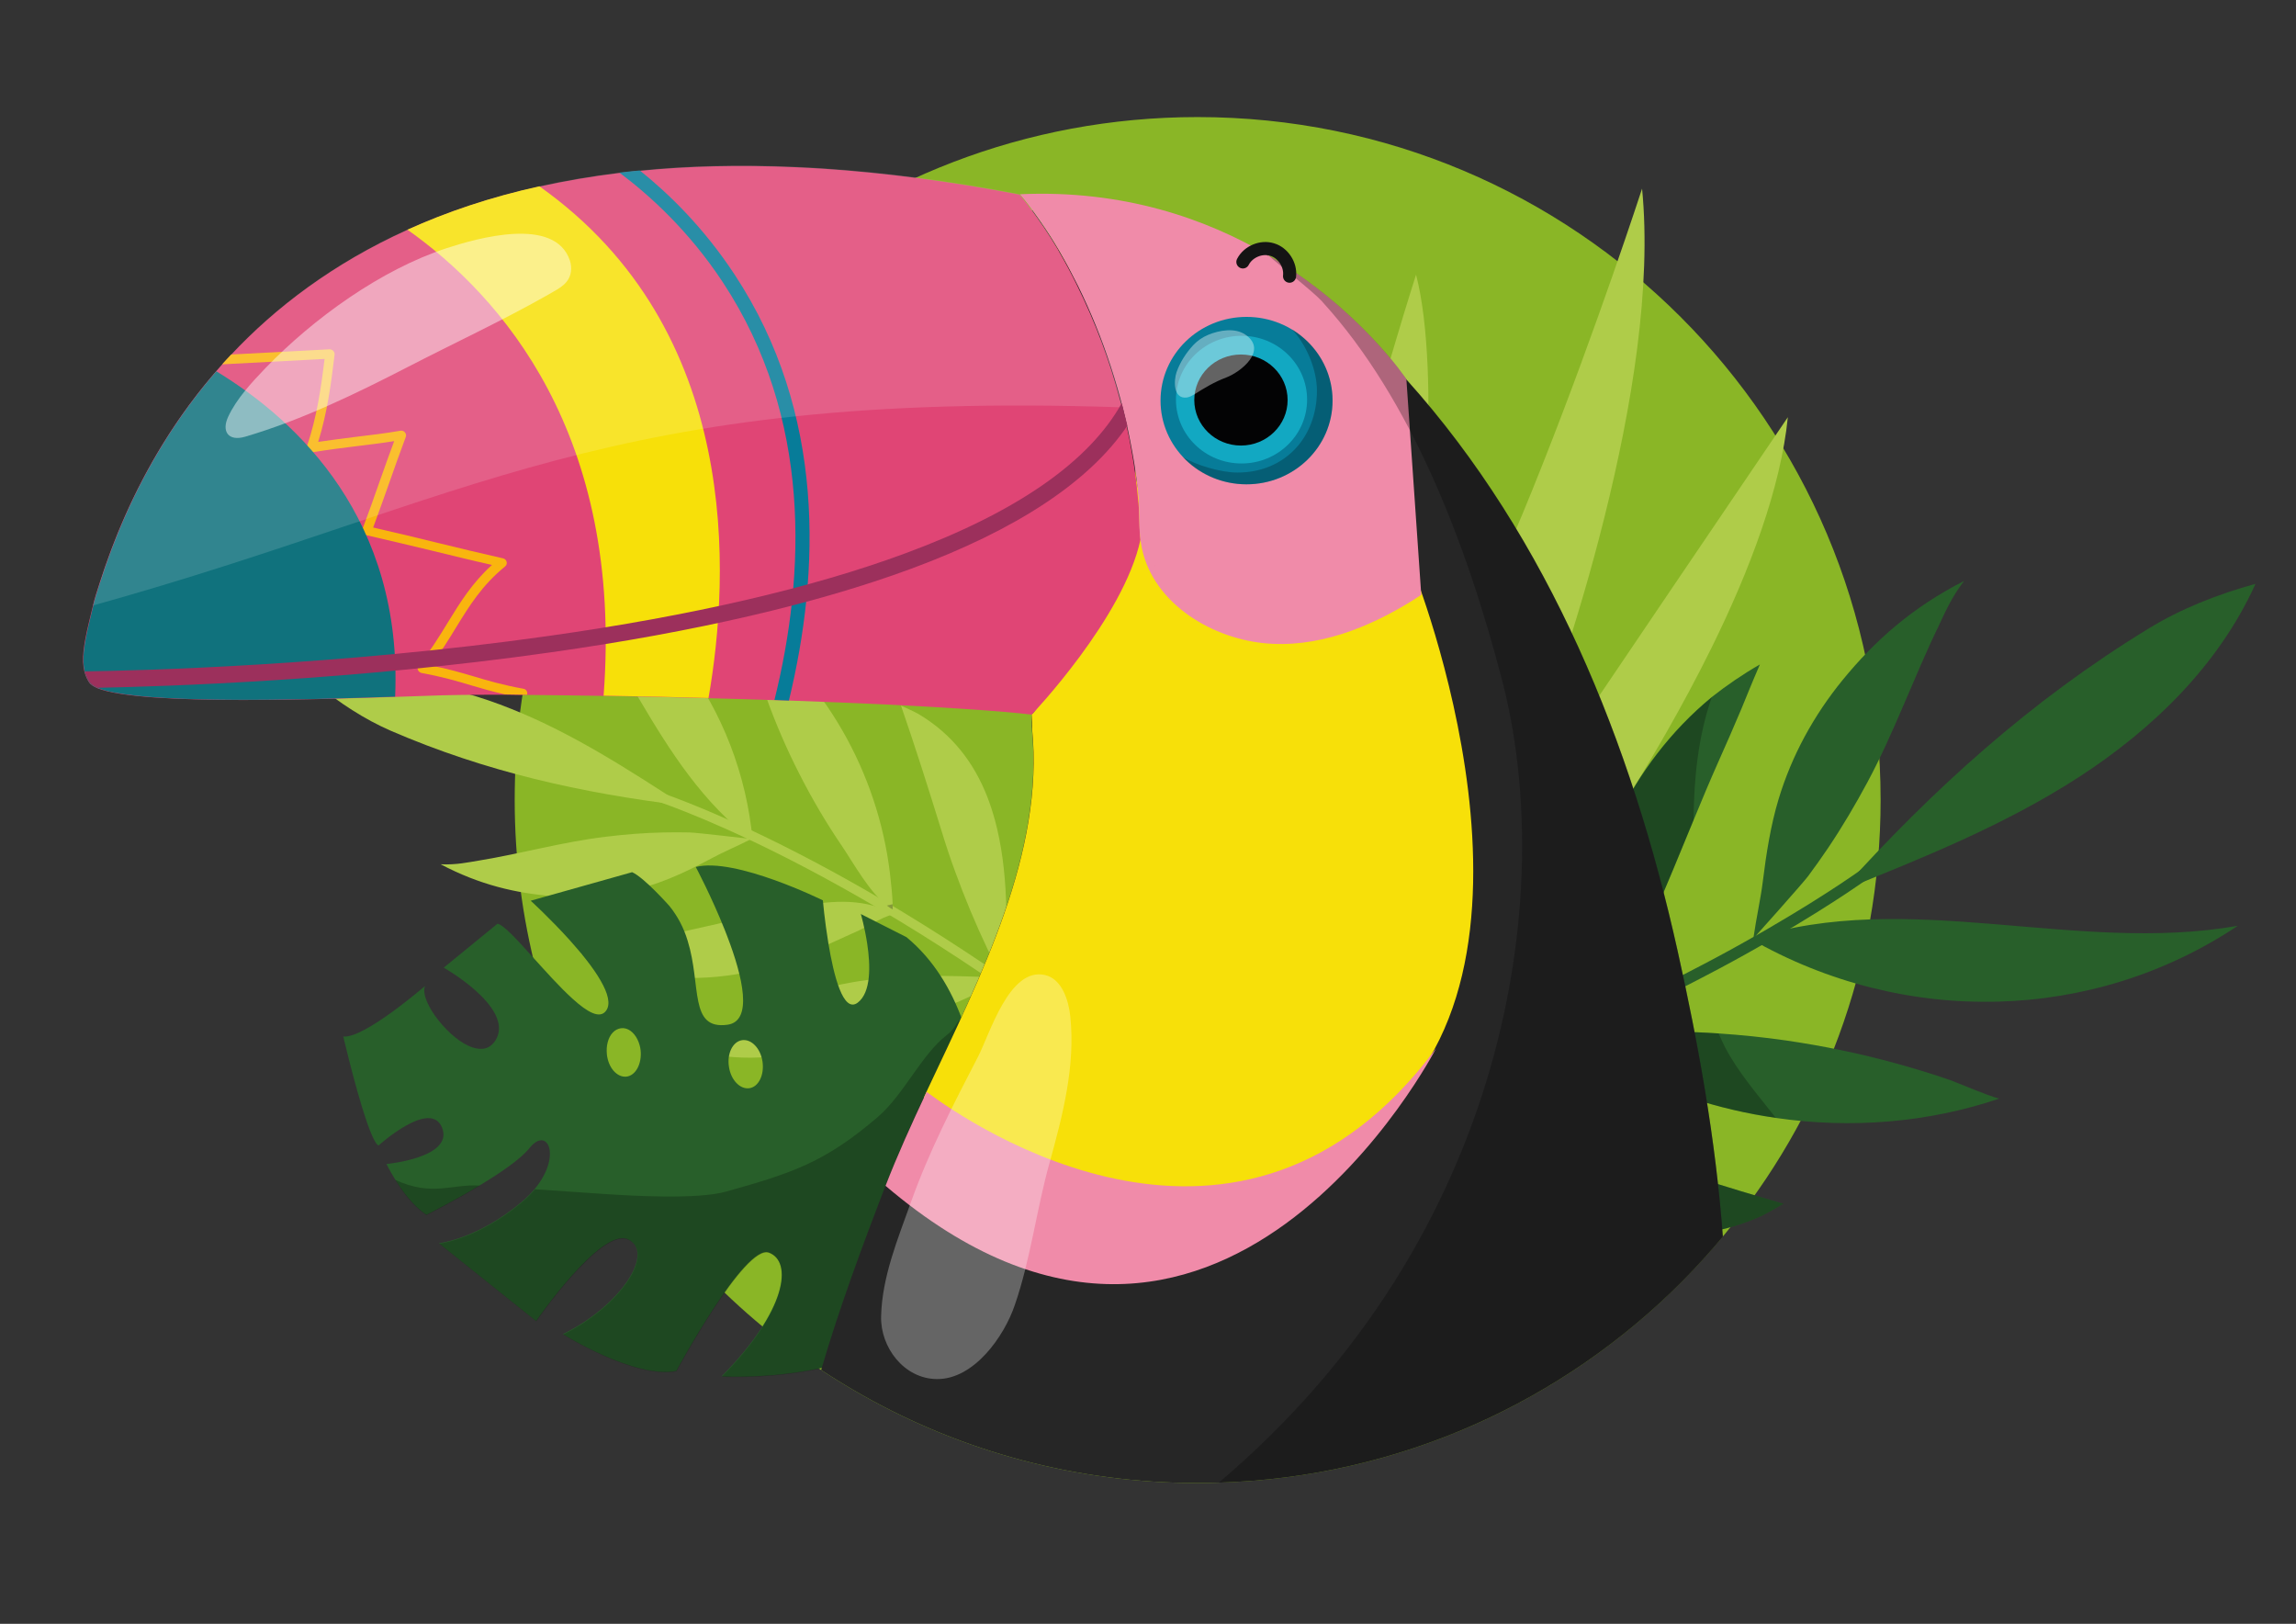 <?xml version="1.0" encoding="utf-8"?>
<!-- Generator: Adobe Illustrator 22.1.0, SVG Export Plug-In . SVG Version: 6.00 Build 0)  -->
<svg version="1.1" id="Слой_1" xmlns="http://www.w3.org/2000/svg" x="0px"
     y="0px"
     viewBox="0 0 1190.6 841.9" style="enable-background:new 0 0 1190.6 841.9;" xml:space="preserve">
<rect x="0" y="0" width="1190.6" height="841.9" fill="#333333" stroke="none"/>
<style type="text/css">
	.st0{fill:#8AB626;}
	.st1{fill:#AFCC49;}
	.st2{fill:none;stroke:#AFCC49;stroke-width:4.852;stroke-miterlimit:10;}
	.st3{opacity:0.24;}
	.st4{fill:#020203;}
	.st5{fill:#285F2A;}
	.st6{fill:none;stroke:#285F2A;stroke-width:5.807;stroke-miterlimit:10;}
	.st7{fill:#262626;}
	.st8{fill:#F7E009;}
	.st9{fill:#E04575;}
	.st10{fill:#F08BA9;}
	.st11{fill:#85BC25;}
	.st12{fill:#F9B50E;}
	.st13{fill:#077C99;}
	.st14{fill:#10727D;}
	.st15{opacity:0.28;}
	.st16{opacity:0.14;}
	.st17{fill:#FFFFFF;}
	.st18{opacity:0.45;}
	.st19{fill:#12A8C2;}
	.st20{fill:#030304;}
	.st21{opacity:0.38;}
	.st22{opacity:0.29;}
	.st23{fill:#9C305C;}
	.st24{fill:none;stroke:#141414;stroke-width:6.787;stroke-linecap:round;stroke-linejoin:round;stroke-miterlimit:10;}
	.st25{fill:none;stroke:#141414;stroke-width:9.255;stroke-linecap:round;stroke-linejoin:round;stroke-miterlimit:10;}
</style>
    <g>
	<path class="st0" d="M975.2,414.7c0,86.1-30.7,165.1-81.9,226.5c-6.7,8-13.7,15.7-21,23.1C810.6,726.5,725.9,765.9,632,768.7
		c-3.6,0.1-7.2,0.2-10.9,0.2c-63,0-122.1-16.4-173.3-45.2c-7.5-4.2-14.8-8.7-22-13.4c-95.7-63.4-158.9-172.1-158.9-295.5
		c0-7.2,0.2-14.3,0.6-21.3c0.2-3.4,0.4-6.8,0.7-10.2c0.2-2.8,0.5-5.6,0.8-8.4c1.8-16,4.7-31.8,8.5-47.1c0.4-1.4,0.7-2.8,1.1-4.2
		c3.9-14.8,8.8-29.3,14.6-43.3c6.5-15.7,14-30.9,22.6-45.4c10.7-18.1,22.9-35.1,36.5-50.9c6.5-7.6,13.3-14.8,20.4-21.8
		c1.6-1.6,3.2-3.1,4.8-4.6c3.4-3.2,6.9-6.4,10.5-9.5c62.3-54.4,143.7-87.4,232.9-87.4C816.7,60.6,975.2,219.1,975.2,414.7z"/>
        <g>
		<g>
			<path class="st1" d="M276.9,283.7c63,24.3,107,83.2,113.4,152.1C338.8,397.1,322.3,328.9,276.9,283.7z"/>
		</g>
            <g>
			<path class="st1" d="M354.7,417.7c-28.7-18.6-57.6-37.4-89.4-50.1c-31.8-12.8-66.9-19.4-101.1-12.9c11.6,9.6,24.7,18.2,38.5,24.2
				C251.7,400.1,301.3,411.2,354.7,417.7z"/>
		</g>
            <g>
			<path class="st1" d="M522.8,507.2c-1.2,0.6-2.3,1.2-3.5,1.7c-38,18.8-75.4,32.5-116.3,38.5c-11.8,1.7-24.3,1.1-36.1-1
				c20.8-21,47.5-32.2,74.4-37c24.8-4.4,50-3.7,75.1-2.6C518.5,507,520.6,507.1,522.8,507.2z"/>
		</g>
            <g>
			<path class="st1" d="M462.9,471.5c-1-0.5-2-1.2-3-2c-9-6.9-17.2-21.8-23.2-30.7c-8.1-11.9-15.5-24.4-22.1-37.4
				c-6.6-12.9-12.4-26.3-17.3-40c-2.5-6.9-4.7-13.8-6.8-20.8c-1-3.4-3.4-15.4-5.1-19.7c41.7,30.5,69.8,79.3,76.1,132
				c0.6,5.3,1.2,10.7,1.4,16C462.9,469.7,462.9,470.6,462.9,471.5z"/>
		</g>
            <g>
			<path class="st1" d="M228.5,448.1c8.1,0.4,14.7-1.1,19.7-1.9c22.1-3.6,43.9-9.8,66.1-12.4c9.9-1.2,19.8-2,29.7-2.2
				c4.5-0.1,9.1-0.1,13.6,0c4.1,0.1,31.7,3.4,32,3.4c-7.5,3.8-14.3,6.6-20.2,9.8c-9.7,5.2-19.7,10.1-29.8,13.5
				c-17,5.6-34.6,7.6-52,6.4C267.5,463.2,248.6,458.7,228.5,448.1z"/>
		</g>
            <g>
			<path class="st1" d="M521.1,506.9c-1.6-2.8-5.1-6.5-8.9-14.6c-6.3-13.2-11.9-26.7-16.9-40.4c-2.5-6.8-4.8-13.7-6.9-20.6
				c-6.8-22-13.7-43.8-21.2-65.5c2.4,1.2,7.3,3.3,9.1,4.4c17.8,10.6,28.9,25.6,35.7,43c1.5,3.9,2.8,7.9,3.9,11.9
				C522.9,450.8,522.5,480,521.1,506.9z"/>
		</g>
            <g>
			<path class="st1" d="M464.6,474.3c-2.6-1.5-16.1,6.7-19.2,8.1c-18.2,8.3-36.1,16.7-55.5,21.1c-2.7,0.6-5.3,1.1-8,1.6
				c-26.6,4.4-54.8,1.6-81-10.8c9.1-1.9,14.1-3.2,18.1-4c7.4-1.6,14.9-3.1,22.3-4.6c22-4.4,43.8-10,65.8-14.3
				c15.5-3.1,32.7-6.4,48.8-0.9C458.9,471.4,461.8,472.7,464.6,474.3z"/>
		</g>
            <g>
			<path class="st2" d="M339.1,412.3c0,0,97.3,30.2,232,134.5"/>
		</g>
	</g>
        <g class="st3">
		<path class="st4" d="M462.9,471.5c-1-0.5-2-1.2-3-2c1-0.2,2-0.5,3-0.7C462.9,469.7,462.9,470.6,462.9,471.5z"/>
	</g>
        <g>
		<path class="st5" d="M499.1,529.1c-5.8-16-14.9-31.5-28.9-43.1c0,0,0,0-0.1-0.1l-23.7-12c0,0,2,6.8,3.3,15.4
			c1.7,11.2,2.1,25.3-5,30.6c-7.5,5.5-12.4-14.2-15.2-31.2c-1.9-11.6-2.8-21.9-2.8-21.9s-45.6-22.5-65.9-17.3
			c0,0,8.2,15.4,15.1,32.8c0.4,1,0.8,2.1,1.2,3.1c8.1,21.1,13.5,44.1,0.1,45.9c-20,2.7-13.4-20.3-20.6-43.5c-1-3.3-2.3-6.6-4-9.8
			c-1.5-2.8-3.3-5.6-5.5-8.3c0,0-13-14.7-19.3-17.5l-52.6,14.8c0,0,10.1,9.2,20.2,20.4c6.1,6.8,12.3,14.4,16.1,21.1
			c3.7,6.4,5.3,12.1,2.8,15.5c-3.2,4.5-9.7,0.8-17.3-6.1c-6.8-6.1-14.4-14.7-21.3-22.3c-7.8-8.7-14.5-16-17.7-16.7l-27.9,22.8
			c0,0,8.5,4.8,16.2,11.6c8.4,7.4,16,17.3,10.7,26c0,0,0,0.1-0.1,0.1c-2.8,4.5-7,5.2-11.7,3.7c-6-1.9-12.6-7.6-17.6-13.8
			c-5.4-6.7-8.8-14.1-7.2-18.1c0,0-31.6,27.4-42.4,26.2c0,0,0.6,2.5,1.6,6.5c3.5,14.4,12.3,48.1,16.7,50c0,0,27.1-24.5,33-9.1
			c5.9,15.5-28.9,18.7-28.9,18.7s1.7,3.5,4.5,8c3.8,6.1,9.7,14.2,16.3,18.3c0,0,13.8-6.9,27.7-15.3c10.6-6.4,21.2-13.6,25.7-19.3
			c9.3-11.6,16.9,4.1,2.7,21.2c-1.9,2.2-4.1,4.5-6.7,6.7c-22.9,19.3-43,21.5-43,21.5l50.4,40.3c0,0,33.9-49.1,47.8-42.3
			c13.9,6.8-3.9,34.4-33.9,49.1c0,0,37.2,23.3,58.8,19.1c0,0,35.6-66,48-61.4c12.4,4.6,9.3,30-24.5,64.2c0,0,55.3,3.4,90.9-19.7
			c35.6-23.1,46.2-57.3,43.7-87.9C508.9,606.2,512.7,566.4,499.1,529.1z M324.8,558.2c-4.8,0.5-9.4-4.6-10.1-11.6
			c-0.2-2.2-0.1-4.2,0.4-6.1c1-4.1,3.6-7,7-7.4c3.4-0.4,6.6,2,8.5,5.9c0.8,1.7,1.4,3.6,1.6,5.6C332.9,551.6,329.6,557.7,324.8,558.2
			z M388.6,564.2c-4.8,0.7-9.6-4.2-10.6-11.1c-1.1-6.9,2-13.1,6.8-13.8c4.8-0.7,9.6,4.2,10.6,11.1
			C396.4,557.3,393.4,563.5,388.6,564.2z"/>
	</g>
        <path class="st1" d="M740.3,190.3c0.7,16.9,0.5,35.3-0.4,53.7c-8.9-12.8-17.4-27-23.6-41.7c2.7-9.5,5.3-18.3,7.6-26
		c6.1-20.5,10.4-33.9,10.4-33.9C737.7,155.5,739.5,172.1,740.3,190.3z"/>
        <path class="st1" d="M831.9,268.5c-6.8,27.3-14.6,53.5-22.3,76.9c-3.7-10.1-7.9-20-13.4-29.3c-5.1-8.7-11.1-16.7-17.5-24.4
		c7.1-16.1,14.2-33.2,20.9-50.2c28.6-72,51.9-143.7,51.9-143.7C856.5,148.6,846.3,210.9,831.9,268.5z"/>
        <path class="st1" d="M927.1,216.3c-3.7,36.7-19.6,79.1-39.7,119.8c-14.9,30.2-32.1,59.6-48.3,85.2c-9.4-10.1-14-24.5-17.9-38.1
		c-0.7-2.5-1.4-4.9-2.1-7.4l48.9-72.3L927.1,216.3z"/>
        <g>
		<g>
			<path class="st5" d="M1160.4,480c-74.8,50-172.7,52.6-252.6,6.8C989.4,460.4,1076.3,494.8,1160.4,480z"/>
		</g>
            <g>
			<path class="st5" d="M954.8,461.8c42.3-17,84.9-34.1,123.2-58.9c38.3-24.8,72.5-58,91.6-100.2c-19.3,5.3-38.8,12.9-55.8,23.4
				C1053,363.3,1002.8,408.7,954.8,461.8z"/>
		</g>
            <g>
			<path class="st5" d="M801.6,450.4c-3.3,12.2-7.8,24.1-13.1,35.4c-14.3,30.4-34.4,57.3-54.8,83.7c-1.7,2.2-3.5,4.5-5.2,6.7
				c0.3-1.7,0.5-3.4,0.8-5.1c8.6-55.8,22.5-107,47.3-156.2c7.2-14.2,17.5-27.3,28.9-38.5c0.3,1.5,0.5,3.1,0.8,4.6
				C809.7,404.8,807.5,428.2,801.6,450.4z"/>
		</g>
            <g>
			<path class="st5" d="M1036.7,569.6c-36.9,12.5-76.9,15.7-115.9,10c-29.9-4.3-59.2-13.9-86.2-28.5c-7.2-3.9-14.7-8-21.4-12.7
				c13.7-6.9,39.8-3.8,55.7-3.5c7.4,0.1,14.9,0.4,22.3,0.9c11.8,0.8,23.6,2,35.3,3.7c19.1,2.8,38.1,6.7,56.9,11.9
				c9.4,2.6,18.7,5.4,27.9,8.6C1015.7,561.6,1030.7,568.1,1036.7,569.6z"/>
		</g>
            <g>
			<path class="st5" d="M1018.5,301.2c-6.6,8.5-10.1,16.8-13,22.9c-13,26.8-23.1,55.3-37.1,81.4c-6.3,11.7-13,23.1-20.4,34.1
				c-3.4,5-6.9,10-10.5,14.8c-3.3,4.3-28,31.9-28.3,32.2c1.6-11.1,3.8-20.6,4.9-29.5c1.8-14.6,4.1-29.2,8.2-42.8
				c6.9-22.8,18.3-43.4,33-61.5C972.2,332.1,991.6,314.9,1018.5,301.2z"/>
		</g>
            <g>
			<path class="st5" d="M924.9,624.1c-3.1,1.8-9.2,5.3-11.8,6.5c-30.7,13.7-61.1,11.5-90.2,1c-6.6-2.4-13.2-5.2-19.7-8.4
				c-25.9-12.7-50.6-30.8-73.2-48.6c4.3,0.4,11-0.5,22.7,1.5c16.3,2.8,32.3,6.2,48.3,10.3c12.2,3.1,24.4,6.7,36.4,10.6
				C866.5,606.4,895.6,615.7,924.9,624.1z"/>
		</g>
            <g>
			<path class="st5" d="M912.6,344.5c-4.9,11.3-7.4,17.8-9.5,22.8c-3.9,9.3-8,18.6-12.1,27.8c-4.4,9.9-8.6,19.9-12.7,29.9
				c-7.3,17.6-14.4,35.3-22.2,52.7c-10.1,22.8-21.7,48.3-47.4,60.3c3.7-1.7,5.1-22.6,5.9-27.1c5.6-29.8,10.8-59.2,24-86.6
				c11.5-23.7,27.8-45.4,48.9-62.8C895.4,355.3,903.7,349.6,912.6,344.5z"/>
		</g>
            <g>
			<path class="st6" d="M972.7,449c0,0-5.7,4.4-17.2,12c-8.8,5.8-20.9,13.5-36.4,22.5c-2.7,1.6-5.5,3.2-8.4,4.8
				c-8.4,4.8-17.7,9.9-27.9,15.2c-23.1,12.1-50.6,25.5-82.6,39.2c-20.3,8.8-42.5,17.7-66.5,26.6c-1.5,0.5-3,1.1-4.4,1.6
				c-25.1,9.2-52.1,18.4-81,27.3"/>
		</g>
	</g>
        <g class="st3">
		<path class="st4" d="M808.8,538.1c3.7-1.7,5.1-22.6,5.9-27.1c5.6-29.8,10.8-59.2,24-86.6c11.5-23.7,27.8-45.4,48.9-62.8
			c-7,20.2-9.2,41.8-9.4,63.5c-7.3,17.6-14.4,35.3-22.2,52.7C846,500.6,834.5,526,808.8,538.1z"/>
	</g>
        <g class="st3">
		<path class="st4" d="M834.6,551.1c-7.2-3.9-14.7-8-21.4-12.7c13.7-6.9,39.8-3.8,55.7-3.5c7.4,0.1,14.9,0.4,22.3,0.9
			c1,2.3,2.1,4.7,3.2,6.9c6.9,13.3,17.1,24.9,26.4,36.8C890.9,575.3,861.6,565.7,834.6,551.1z"/>
	</g>
        <g class="st3">
		<path class="st4" d="M508.9,606.2c2.6,30.6-8,64.8-43.7,87.9c-35.6,23.1-90.9,19.7-90.9,19.7c33.8-34.2,36.9-59.6,24.5-64.2
			c-12.4-4.6-48,61.4-48,61.4c-21.6,4.2-58.8-19.1-58.8-19.1c30-14.7,47.8-42.3,33.9-49.1c-13.9-6.8-47.8,42.3-47.8,42.3l-50.4-40.3
			c0,0,20-2.2,43-21.5c2.6-2.2,4.9-4.5,6.7-6.7c11.8,0.8,23.6,1.6,35.4,2.4c14.8,1,48.9,3,63.7-1.2c34.7-9.7,51.4-15.3,78.7-38.7
			c13.6-11.7,22.5-32.2,35.8-42.5c5.8-4.5,5.1-8.7,8.2-7.5C512.7,566.4,508.9,606.2,508.9,606.2z"/>
	</g>
        <g class="st3">
		<path class="st4" d="M924.9,624.1c-3.1,1.8-9.2,5.3-11.8,6.5c-30.7,13.7-61.1,11.5-90.2,1c-6.6-2.4-13.2-5.2-19.7-8.4
			c-1-12.2-1.8-24.5-2.2-36.8c12.2,3.1,24.4,6.7,36.4,10.6C866.5,606.4,895.6,615.7,924.9,624.1z"/>
	</g>
        <path class="st7" d="M893.4,641.2c-6.7,8-13.7,15.7-21,23.1C810.6,726.5,725.9,765.9,632,768.7c-3.6,0.1-7.2,0.2-10.9,0.2
		c-63,0-122.1-16.4-173.3-45.2c-7.5-4.2-14.8-8.7-22-13.4c9.5-32.5,21.5-64.6,33.3-95.4c0,0,0-0.1,0-0.1c0.7-1.9,1.5-3.7,2.2-5.6
		c0.3-0.8,0.6-1.6,1-2.4c0.5-1.3,1.1-2.6,1.6-3.9c1.5-3.5,3-7,4.5-10.6c0.1-0.1,0.1-0.2,0.1-0.3c0.8-1.9,1.6-3.7,2.5-5.5
		c1.2-2.6,2.3-5.2,3.5-7.8c1.5-3.2,2.9-6.4,4.5-9.6c0.5-0.9,0.9-1.9,1.3-2.9c28.2-60,61.2-124.1,54.8-188.2c0-0.4-0.1-0.9-0.1-1.3
		l0-1.7l0-4c0-0.1,0-0.3,0-0.4c5.1,0.6,8.4,5.4,9.4,5.7h0c24.9-31.3,40.3-57.4,49.2-80.4l-2.6-13.2c0-0.1,0-0.1,0-0.2v0l0,0
		c0,0,0,0-0.1,0c-0.1,0-0.1-0.1-0.1-0.1h0c0,0.2-0.1,0.3-0.1,0.5c0,0.2-0.1,0.4-0.1,0.6c-0.1,0.3-0.1,0.5-0.2,0.8
		c-0.3,1-0.6,2.1-1,3.2c-0.2,0.4-0.3,0.9-0.5,1.4c0,0.1,0,0.1-0.1,0.2c-0.2,0.4-0.3,0.8-0.5,1.3c-0.1,0.1-0.1,0.3-0.2,0.4
		c-0.1,0.2-0.1,0.3-0.2,0.5c-0.5,1-0.9,2.1-1.5,3.2c-0.1,0.1-0.1,0.2-0.1,0.3c-0.4,0.7-0.7,1.5-1.1,2.2c-0.3,0.5-0.5,1.1-0.8,1.6
		c-0.6,1.1-1.2,2.2-1.8,3.3c0,0,0,0,0,0h0c-0.6,1.1-1.3,2.3-1.9,3.4c0,0,0,0,0,0c-0.7,1.1-1.4,2.3-2.1,3.5c-0.7,1.1-1.3,2.1-2,3.2
		c-0.1,0.1-0.1,0.2-0.2,0.4h0c-0.6,1-1.3,2.1-1.9,3.1c-0.9,1.4-1.8,2.8-2.7,4.3c-0.4,0.6-0.8,1.2-1.2,1.9c-0.4,0.6-0.8,1.2-1.2,1.9
		c-2.1,3.1-4.2,6.2-6.3,9.3c-0.4,0.6-0.9,1.2-1.3,1.8v0c-0.4,0.6-0.8,1.2-1.3,1.8c-0.4,0.6-0.8,1.2-1.3,1.8
		c-0.1,0.1-0.2,0.2-0.2,0.3c0,0-0.1,0.1-0.1,0.1c-2,2.8-3.9,5.5-5.9,8.1c-0.3,0.4-0.6,0.8-0.9,1.2c-2.5,3.4-4.8,6.5-6.9,9.3
		c-0.2,0.2-0.3,0.4-0.5,0.6c-0.2,0.2-0.4,0.5-0.5,0.7c-0.3,0.4-0.7,0.9-1,1.3c-0.1,0.2-0.3,0.4-0.4,0.5c-0.2,0.2-0.3,0.4-0.5,0.7
		c-0.1,0.1-0.1,0.2-0.2,0.3c-0.2,0.3-0.4,0.6-0.6,0.9c-0.1,0.2-0.3,0.3-0.4,0.5c-0.2,0.2-0.3,0.4-0.5,0.6c-0.3,0.3-0.5,0.7-0.8,1
		c-0.1,0.1-0.2,0.3-0.3,0.4c-0.1,0.2-0.3,0.3-0.4,0.5c-0.2,0.3-0.5,0.6-0.7,0.9c-0.2,0.2-0.3,0.4-0.5,0.6c-1.3,1.7-2.2,2.8-2.7,3.4
		c-0.1,0.1-0.1,0.1-0.1,0.2c0,0,0,0,0,0c0,0.1-0.1,0.1-0.1,0.1c0,0,0,0,0,0c0,0,0,0,0,0v0l-1-118.8l-0.8-97.7l-0.4-44.5
		c0,0,0.9-0.2,2.7-0.4c3.7,5,8.6,12.1,13.9,21.1c0,0.1,0.1,0.1,0.1,0.2c5.4,9.1,11.3,20.1,17,32.7v0c1.4,0.5,2.9,0.9,4.3,1.4
		c3.9,1.3,7.9,2.5,11.8,3.9c0.4,0.1,0.8,0.3,1.2,0.4l-5.5-10.1c0,0,0-0.1,0-0.1l-13.1-24.2c-9.3-11.5-18.6-20.1-25.5-25.6
		c17.6-1.3,67-1.2,123.3,32.5c3.1,1.9,6.2,3.8,9.3,5.9c4.5,3,9.1,6.2,13.7,9.7c14.4,10.8,29,24,43.4,40c0,0,0,0,0,0
		c74.1,82.5,116.7,188.8,140.5,295.9C880.6,540.7,889.7,590.9,893.4,641.2z"/>
        <path class="st8" d="M587.9,249.1c0.4-2.3,0.7-4.5,1.1-6.7c-0.7,3.5,1,9.1,1.4,12.7c0.5,4.4,1.1,8.8,1.8,13.2c0.6,4,1.3,8,2.2,11.9
		c0.4,1.7,0.8,5,2.4,6.2c19.9,15,85.2,57.4,135.9,8.7c0,0,84.2,209.3-23.8,289.5c-99.6,73.9-212.7-3.1-229.8-15.6
		c0.4-1,0.9-1.9,1.3-2.9c28.2-60,61.2-124.1,54.8-188.2c0-2.4,0-4.7-0.2-7c0-0.1,0-0.3,0-0.4c1.5-5-0.7-0.7,0.3-0.4
		c1.2,0.4,15.4-23.9,17-26.5c5.9-9.4,11.7-19,16.6-28.9C579.2,293.9,584.3,271.8,587.9,249.1z"/>
        <path class="st9" d="M591.4,279.7c-8.6,40.6-56.4,90.8-56.4,90.8c-7.5-0.9-19.3-1.9-34.3-2.9c-23.4-1.6-55-3.1-91.7-4.4
		c-1.2,0-2.5-0.1-3.7-0.1s-2.5-0.1-3.8-0.1c-11-0.4-22.4-0.7-34.2-1c-17.5-0.5-35.7-0.9-54.4-1.2c-13-0.2-26.3-0.4-39.7-0.5
		c-3.8,0-7.6,0-11.4-0.1c-1,0-1.9,0-2.9,0c-0.6,0-1.2,0-1.8,0c-12.2,0-24.5,0.1-36.9,0.6c-49.6,1.7-146.9,5.3-169.7-4
		c-2.1-0.9-3.6-1.9-4.3-3c-1.1-1.7-1.9-3.6-2.4-5.5c-0.8-3.2-0.9-6.8-0.5-10.6c0.2-2.2,0.6-4.4,1-6.7c1-5.3,2.5-11,3.9-17
		c0.8-3.7,2.1-7.4,3.3-11.2c7.2-22.7,17.6-47.7,32.8-72.4c8.6-14,18.7-27.8,30.6-41.1c0,0,0.1-0.1,0.1-0.1c1.5-1.7,3.1-3.4,4.7-5.1
		c23.3-24.9,53.2-47.5,91.3-64.8c20.3-9.2,43-16.9,68.4-22.5c13.1-2.9,27-5.3,41.6-7.1c1.8-0.2,3.5-0.4,5.3-0.6c0,0,0,0,0,0
		c1.8-0.2,3.5-0.4,5.3-0.5c24.8-2.5,51.8-3.2,81-1.9c4.8,0.2,9.7,0.5,14.7,0.8h0c31.2,2.1,65,6.4,101.4,13.4c0,0,0,0,0,0
		c0,0,0,0,0,0c0.2,0.3,1.7,2,4.1,5.1c0.3,0.5,0.7,0.9,1,1.4c0.4,0.6,0.9,1.2,1.4,1.8c3.5,4.8,8.2,11.5,13.3,20c0,0,0,0,0,0
		c0.2,0.4,0.4,0.7,0.6,1.1c0,0,0.1,0.1,0.1,0.2c3.4,5.8,6.6,11.8,9.5,17.8c9.3,18.9,16.7,38.7,22.1,59.1c0.2,0.6,0.3,1.2,0.5,1.7
		c0.6,2.4,1.2,4.7,1.8,7.1c0.4,1.6,0.7,3.1,1.1,4.7c1,4.4,1.9,8.7,2.6,13.1c1.5,8.1,2.6,16.3,3.3,24.5
		C591,265.5,590.6,272.7,591.4,279.7z"/>
        <path class="st10" d="M737,308.4c-1.3,0.9-2.7,1.7-4,2.6c-23.1,14.5-50.4,25.4-78.2,22.4c-28.3-3.1-58.6-22-63.2-52
		c-1.2-7.6-0.6-15.4-1.2-23c-0.7-8.2-1.8-16.4-3.3-24.4c-5.3-29.6-14.8-58.7-28.1-85.8c-3-6-6.1-12-9.5-17.8c0-0.1-0.1-0.1-0.1-0.2
		c-6.2-10.6-13-20.5-20.5-29.5c0,0,0,0,0,0c53.4-2.4,96.3,12.6,128.5,31.5c47.8,28,71.9,64.5,71.9,64.5v0.1L737,308.4z"/>
        <path class="st11" d="M539.7,108.8"/>
        <g>
		<path class="st12" d="M273.3,360.2c0-0.1,0-0.2,0.1-0.3c0.2-1.3-0.6-2.6-2-2.8c-10.9-2-18.4-4.2-25.7-6.4
			c-6.5-1.9-13.2-3.9-22.3-5.7c5.2-6.8,9.2-13.3,13.1-19.7c6.9-11.2,13.3-21.7,25.4-31.6c0.7-0.6,1.1-1.5,0.8-2.4
			c-0.2-0.9-0.9-1.6-1.8-1.8c-11.9-2.7-23.6-5.5-35-8.3c-10.5-2.6-21.4-5.2-32.4-7.7c2.8-7.5,5.4-14.9,8-22.2
			c2.8-8,5.8-16.4,8.9-24.7c0.3-0.8,0.2-1.7-0.4-2.4c-0.5-0.7-1.4-1-2.3-0.9c-8,1.4-15.7,2.3-23.2,3.2c-6.3,0.8-12.8,1.6-19.5,2.6
			c4.7-15.2,6.6-29.5,8.5-45.2c0.1-0.7-0.2-1.4-0.7-2c-0.5-0.5-1.2-0.8-1.9-0.8l-51,2.7c-1.6,1.7-3.2,3.4-4.7,5.1l53.1-2.8
			c-1.9,15.6-4,30-9.1,45.2c-0.3,0.8-0.1,1.7,0.4,2.4c0.6,0.7,1.4,1,2.3,0.8c8-1.3,15.8-2.3,23.2-3.2c6.2-0.8,12.7-1.5,19.3-2.6
			c-2.6,7-5.1,14-7.5,20.8c-2.8,8.1-5.8,16.4-8.9,24.7c-0.2,0.7-0.2,1.4,0.1,2c0.3,0.6,0.9,1.1,1.6,1.2c11.9,2.7,23.7,5.6,35.1,8.3
			c9.9,2.4,20,4.9,30.3,7.2c-10.4,9.5-16.4,19.3-22.8,29.7c-4.4,7.2-8.9,14.6-15.2,22.3c-0.5,0.7-0.7,1.6-0.4,2.4
			c0.3,0.8,1,1.4,1.8,1.6c10.9,2,18.4,4.2,25.7,6.4c5.4,1.6,10.9,3.2,17.6,4.7L273.3,360.2z"/>
	</g>
        <path class="st10" d="M744.7,543.5c0,0-112.7,218.6-285.5,71.3c6.1-15.8,13.5-32.1,21.3-48.7C503.3,583.1,643.8,679.4,744.7,543.5z
		"/>
        <path class="st8" d="M367.4,361.9c-17.5-0.5-35.7-0.9-54.4-1.2c10.3-135.9-53.4-207.4-101.7-241.6c20.3-9.2,43-16.9,68.4-22.5
		C384.9,171,378.5,298.4,367.4,361.9z"/>
        <g>
		<path class="st13" d="M409.1,363.2c16.1-66.4,19.3-148.9-28.2-220.9c-16-24.3-34.1-41.9-49.1-53.9c-1.8,0.2-3.6,0.3-5.3,0.5
			c0,0,0,0,0,0c-1.8,0.2-3.6,0.4-5.3,0.6c15.5,11.6,36,30.1,53.6,56.8c46.4,70.4,42.9,151.5,26.8,216.6L409.1,363.2z"/>
	</g>
        <path class="st14" d="M204.9,361.2c-13.6,0.5-29.2,0.9-45.2,1.3c-51.7,1-107.6,0.3-113.4-8.8c-2.9-4.5-3.5-9.9-2.8-16.1
		c0.2-2.2,0.6-4.4,1-6.7c1-5.3,2.5-11,3.9-17c0.8-3.7,2.1-7.4,3.3-11.2c7.2-22.7,17.6-47.7,32.8-72.4c1.5-2.5,3.1-4.9,4.7-7.4
		c6.8-10.3,14.4-20.5,23-30.4C154.9,218.5,208.8,269.7,204.9,361.2z"/>
        <g class="st15">
		<path class="st4" d="M657.4,132.3C659.1,135,654.6,129.7,657.4,132.3L657.4,132.3z"/>
	</g>
        <g class="st15">
		<path class="st4" d="M893.4,641.2c-6.7,8-13.7,15.7-21,23.1C810.6,726.5,725.9,765.9,632,768.7
			c151.2-128.1,175.4-306.7,146.9-416.1c-18.5-71.1-47.3-145.7-92.9-195.8c-0.2-0.2-0.3-0.4-0.5-0.6c-4.9-5.3-23-19.4-28-24
			c47.8,28,71.9,64.5,71.9,64.5v0.1c0,0,0,0,0,0c74.1,82.5,116.7,188.8,140.5,295.9C880.6,540.7,889.7,590.9,893.4,641.2z"/>
	</g>
        <g class="st16">
		<path class="st17" d="M535.5,109.1c7.2,8,37,59,46.5,102.1c-268-9-338,48.2-533.7,102.7c1-3.6,2.1-7.4,3.3-11.2
			c11.2-35.4,30.4-76.7,63.4-113.6c0,0,0.1-0.1,0.1-0.1c1.5-1.7,3.1-3.5,4.7-5.1c23.3-24.9,53.2-47.5,91.3-64.8
			c20.3-9.2,43-16.9,68.4-22.5c13.1-2.9,27-5.3,41.6-7.1c1.8-0.2,3.5-0.4,5.3-0.6c0,0,0,0,0,0c1.8-0.2,3.5-0.4,5.3-0.5
			c24.8-2.5,51.8-3.2,81-1.9c4.8,0.2,9.7,0.5,14.7,0.8h0c31.3,2.1,65,6.4,101.4,13.4c0,0,0,0,0,0
			C529.3,101.1,531.3,104.4,535.5,109.1z"/>
	</g>
        <g class="st18">
		<path class="st17" d="M283,153.5c1.3-0.8,2.7-1.5,4-2.3c2.5-1.4,5-2.9,6.8-5.1c2.6-3.1,2.9-7.4,1.7-11.1c-7.8-23-48-11.5-63.7-6.4
			c-34.1,11.1-69.2,36.4-94.2,62.3c-7,7.3-14.9,15.8-19.2,25c-3.7,7.8,0,13.1,8.8,10.5c29.2-8.6,57.2-22.2,84.2-36.1
			C235.2,178,259.6,166.7,283,153.5z"/>
	</g>
        <g>
		<ellipse class="st13" cx="646.4" cy="207.7" rx="44.6" ry="43.4"/>
            <ellipse class="st19" cx="643.8" cy="207.2" rx="34" ry="33.1"/>
            <ellipse class="st20" cx="643.5" cy="207.4" rx="24.2" ry="23.6"/>
            <g class="st21">
			<path class="st17" d="M618.8,178.9c-3.7,4-6.9,8.9-8.7,14.1c-1.4,4.1-1.9,14,5.3,13.1c1.3-0.2,2.5-0.8,3.7-1.5
				c5.7-3.6,10.5-6.5,16.8-8.9c7.6-2.9,21.4-13.9,10.2-22c-5.5-4-13.8-2.5-19.6-0.1C623.4,174.9,620.9,176.7,618.8,178.9z"/>
		</g>
            <g class="st3">
			<path class="st4" d="M691,207.7c0,24-20,43.4-44.7,43.4c-13,0-24.8-5.4-32.9-14.1c6.9,4.2,19.7,8,28.3,8
				c24.7,0,41.2-18.4,41.2-42.4c0-11.3-5.7-24.2-13-31.9C682.7,178.5,691,192.1,691,207.7z"/>
		</g>
	</g>
        <g class="st22">
		<path class="st17" d="M507.1,548c-12.7,24.5-25.4,49.1-34.7,75.2c-6.8,19.1-15,38.7-15.5,59.3c-0.4,16.1,11.9,32.3,28.8,32.5
			c19.3,0.3,35-22.1,40.5-38.3c8.2-23.6,11.3-49.8,18.1-74c6.8-24.6,13.4-50,10.7-75.7c-0.8-8-4.2-19.5-13.2-21.5
			C523.3,501.4,513.3,536.1,507.1,548z"/>
	</g>
        <g class="st3">
		<path class="st4" d="M248.9,614.7c-13.9,8.4-27.7,15.3-27.7,15.3c-6.6-4.1-12.5-12.1-16.3-18.3
			C224.3,620.6,234.2,613.7,248.9,614.7z"/>
	</g>
        <path class="st9" d="M598.9,293.1c0,0.1,0,0.3-0.1,0.4C598.7,293.8,598.8,293.5,598.9,293.1z"/>
        <path class="st23" d="M202.2,321.5"/>
        <path class="st24" d="M644.5,135.8c2.7-5.3,9.5-8.2,15.2-6.4c5.7,1.7,9.7,7.9,9,13.8"/>
        <path class="st25" d="M660.6,170.3"/>
        <path class="st25" d="M695.2,209.9"/>
        <g>
		<path class="st23" d="M581.7,209c-16.9,30.4-54.6,56.6-112.3,77.9c-48.3,17.9-110.5,32.3-184.8,42.8
			c-109.3,15.5-213.3,18-240.6,18.4c0.5,2,1.3,3.8,2.4,5.5c0.7,1.1,2.2,2.1,4.3,3c35.1-0.7,132.7-3.8,235-18.4
			c74.9-10.6,137.7-25.2,186.7-43.3c54.9-20.3,92.6-45.2,112.2-74.2L581.7,209z"/>
	</g>
</g>
</svg>
